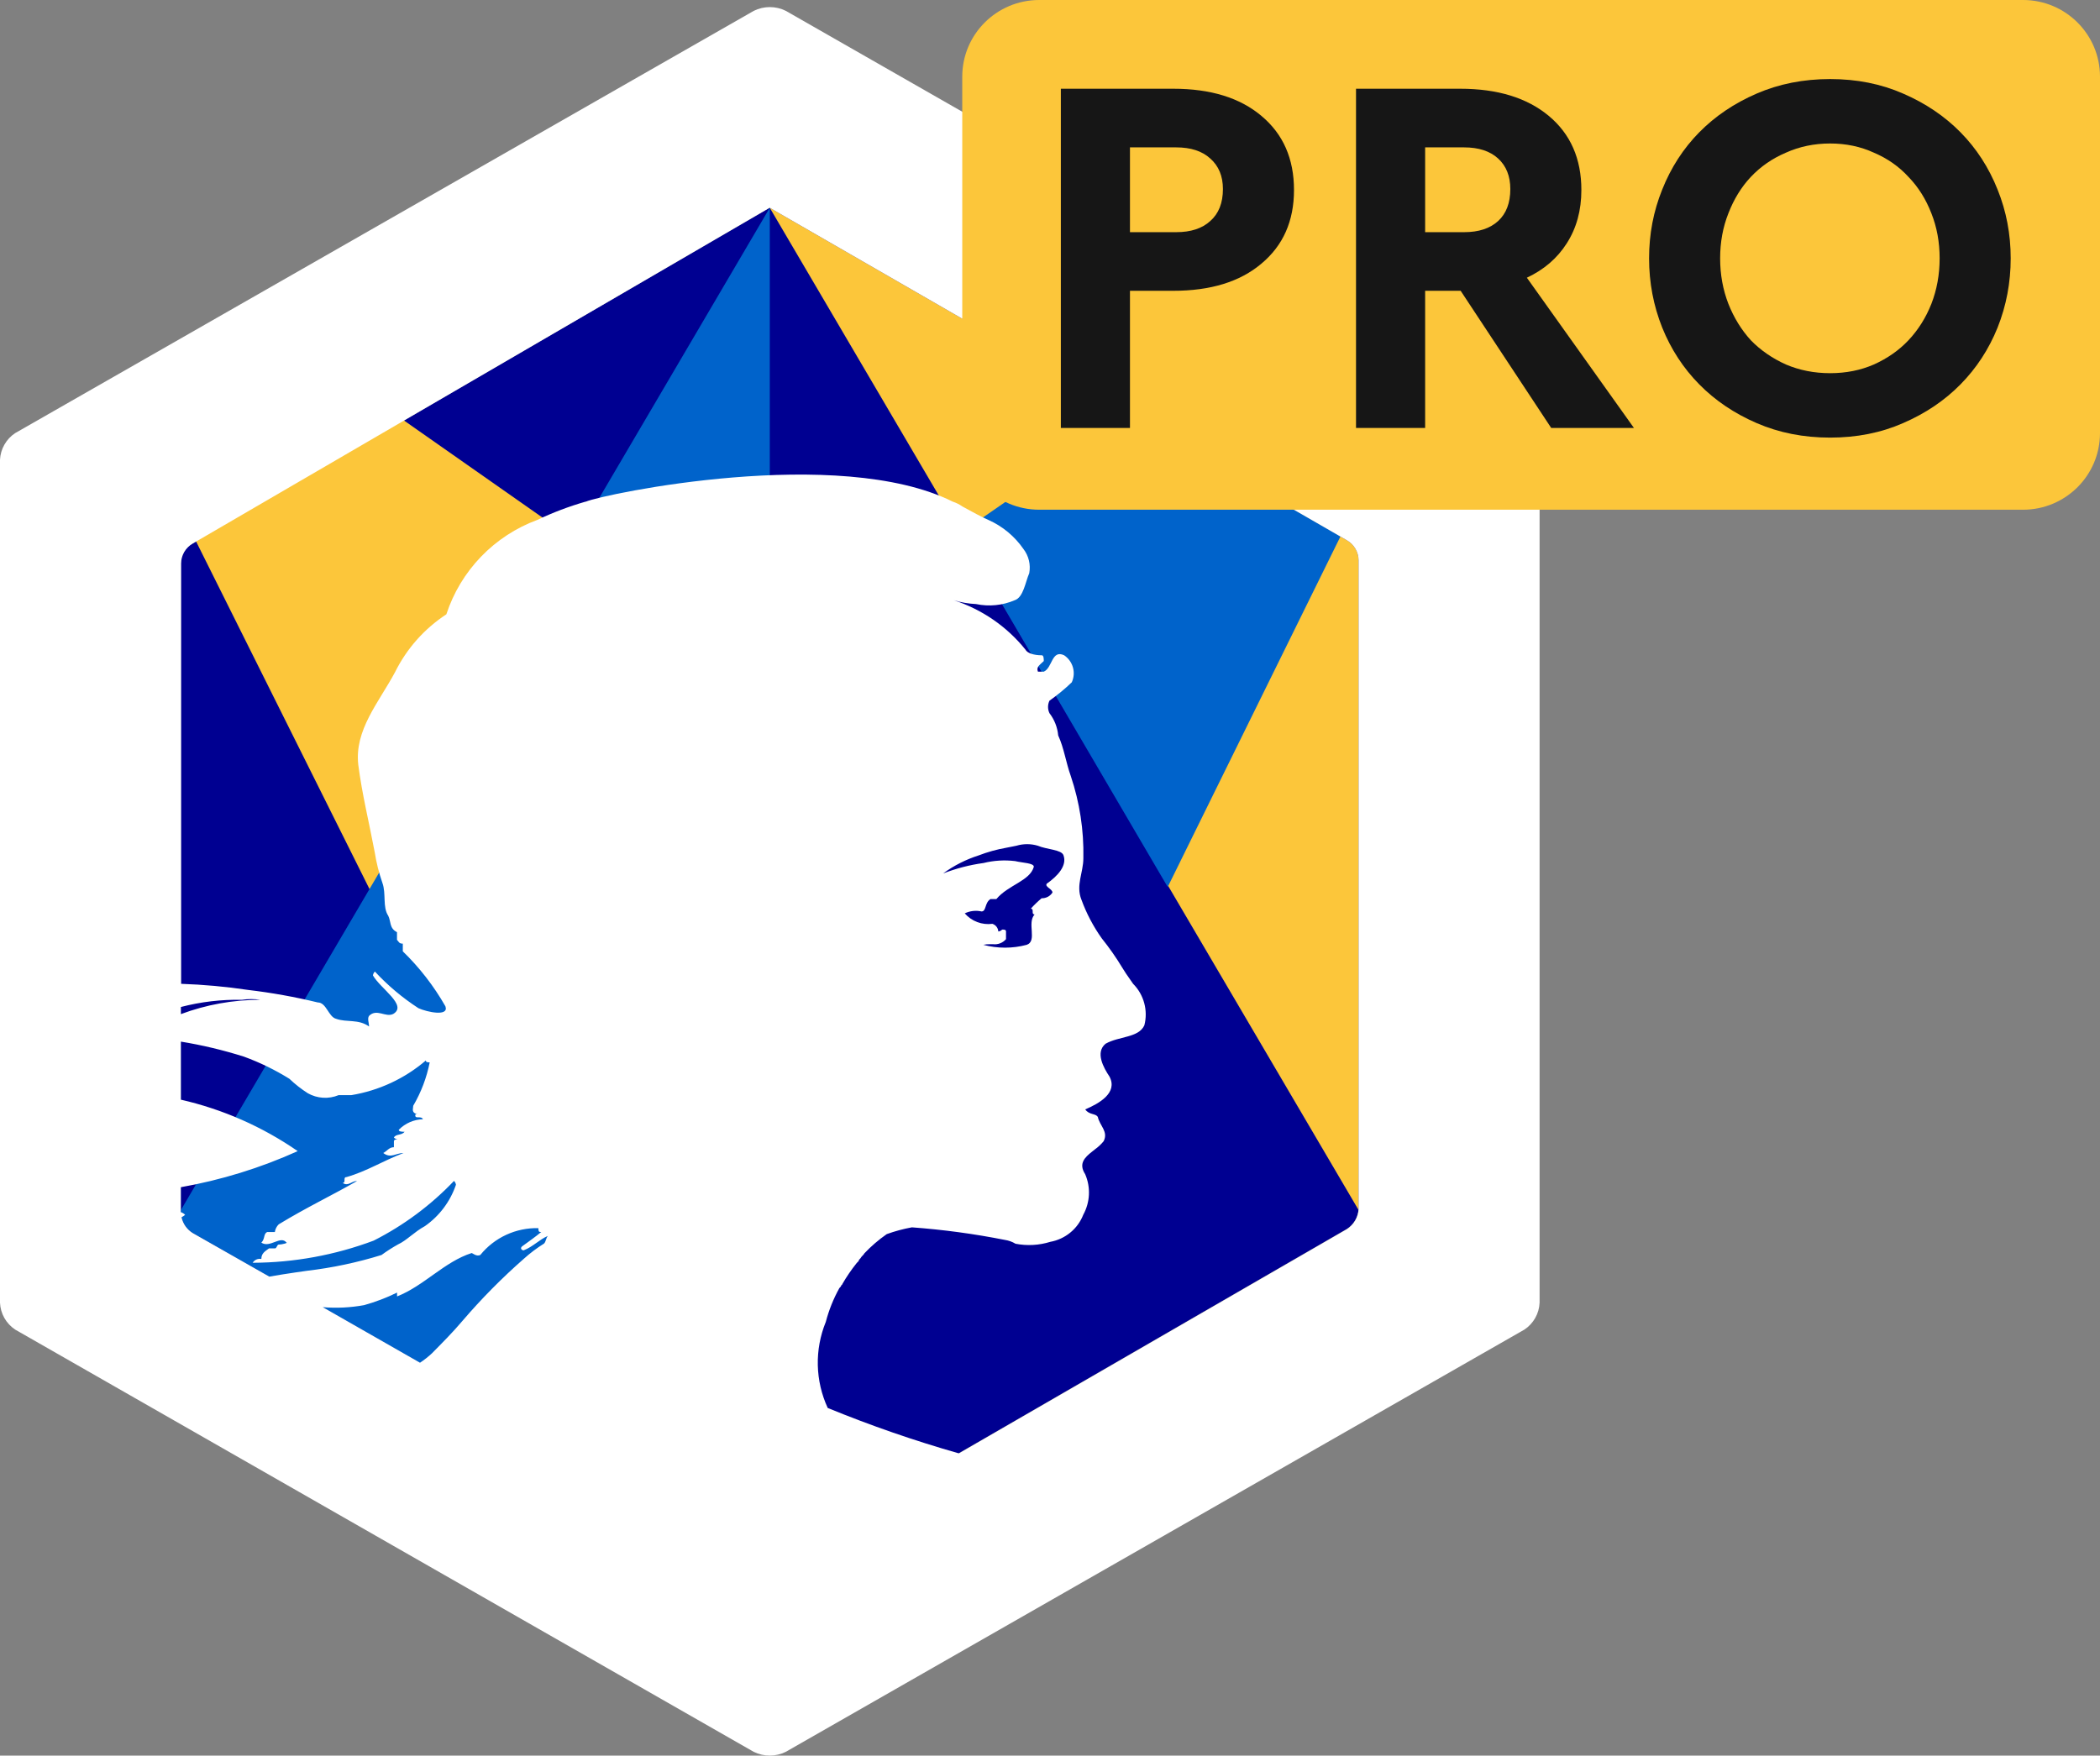 <svg width="116" height="97" viewBox="0 0 116 97" fill="none" xmlns="http://www.w3.org/2000/svg">
<rect x="0" y="0" width="116" height="97" fill="#808080" stroke="none"/>
<path d="M74.397 29.848L42.518 11.477L10.639 30.026C10.442 30.137 10.278 30.299 10.164 30.493C10.05 30.688 9.989 30.909 9.988 31.135V67.017C10.001 67.24 10.066 67.457 10.18 67.65C10.293 67.843 10.45 68.006 10.639 68.126L42.514 86.334L74.392 67.902C74.581 67.781 74.739 67.618 74.852 67.425C74.965 67.232 75.031 67.016 75.043 66.792V30.966C75.044 30.739 74.985 30.516 74.871 30.32C74.758 30.123 74.594 29.96 74.397 29.848Z" fill="#000091"/>
<path d="M31.128 30.906L20.436 49.173L10.747 29.748L22.207 23.157L31.751 29.848L31.128 30.906ZM75.045 66.856V30.953C75.045 30.727 74.985 30.506 74.87 30.311C74.756 30.117 74.592 29.956 74.394 29.846L42.518 11.477" fill="#FCC63A"/>
<path d="M9.993 66.856L42.522 11.477V86.344L10.639 68.126C10.45 68.006 10.293 67.843 10.18 67.65C10.066 67.457 10.001 67.24 9.988 67.017V31.135L9.993 66.856ZM62.441 22.956L74.046 29.636L64.502 49.008L53.048 29.454L62.441 22.956Z" fill="#0063CB"/>
<path d="M84.206 23.93L43.406 0.599C43.132 0.463 42.829 0.392 42.522 0.392C42.215 0.392 41.912 0.463 41.638 0.599L0.838 23.93C0.592 24.093 0.388 24.311 0.243 24.567C0.097 24.822 0.014 25.108 0 25.402V71.98C0.013 72.275 0.095 72.563 0.24 72.82C0.386 73.078 0.591 73.298 0.838 73.462L41.635 96.793C41.91 96.929 42.213 97 42.52 97C42.827 97 43.13 96.929 43.404 96.793L84.206 73.462C84.453 73.298 84.658 73.078 84.803 72.82C84.949 72.563 85.031 72.275 85.044 71.98V25.402C85.03 25.108 84.947 24.822 84.801 24.567C84.656 24.311 84.452 24.093 84.206 23.93ZM22.939 61.523H23.106C23.017 61.523 22.939 61.538 22.939 61.629C22.939 61.84 23.259 61.629 23.364 61.84C22.858 61.854 22.379 62.064 22.026 62.425C22.026 62.533 22.239 62.533 22.347 62.533C22.188 62.744 21.867 62.639 21.759 62.852C21.816 62.91 21.891 62.947 21.971 62.958C21.865 62.958 21.759 62.958 21.759 63.066V63.386C21.491 63.386 21.384 63.598 21.17 63.706C21.595 64.025 21.865 63.706 22.292 63.706C21.17 64.129 20.26 64.718 19.137 65.037C18.924 65.037 19.137 65.357 18.924 65.357C19.245 65.569 19.407 65.251 19.726 65.251C18.335 66.049 16.892 66.733 15.395 67.648C15.28 67.762 15.205 67.911 15.182 68.071H14.757C14.545 68.177 14.651 68.444 14.436 68.658C14.917 68.977 15.499 68.234 15.827 68.658C15.933 68.658 15.614 68.763 15.402 68.763C15.295 68.763 15.295 68.975 15.189 68.975H14.861C14.649 69.134 14.436 69.242 14.436 69.56C14.344 69.543 14.249 69.554 14.163 69.591C14.077 69.629 14.005 69.692 13.956 69.771C16.239 69.762 18.503 69.348 20.64 68.547C22.298 67.707 23.799 66.591 25.079 65.247C25.137 65.304 25.174 65.378 25.186 65.459C24.873 66.383 24.273 67.184 23.472 67.745C22.883 68.065 22.456 68.543 21.984 68.757C21.669 68.933 21.365 69.128 21.074 69.341C19.73 69.758 18.35 70.05 16.951 70.214L16.303 70.307C15.825 70.377 15.348 70.453 14.876 70.536L10.639 68.126C10.484 68.029 10.35 67.902 10.245 67.753C10.14 67.603 10.066 67.434 10.027 67.256C10.098 67.218 10.165 67.174 10.226 67.123C10.161 67.053 10.078 67.001 9.986 66.972V65.596C12.214 65.202 14.384 64.532 16.445 63.602C14.495 62.252 12.303 61.287 9.988 60.758V57.551C11.169 57.743 12.333 58.021 13.473 58.381C14.351 58.702 15.193 59.112 15.986 59.605C16.298 59.903 16.638 60.17 17.002 60.403C17.259 60.548 17.546 60.634 17.84 60.652C18.135 60.671 18.43 60.621 18.703 60.509H19.405C20.928 60.258 22.353 59.595 23.523 58.593C23.523 58.698 23.63 58.698 23.736 58.698C23.569 59.542 23.262 60.352 22.826 61.095C22.832 61.203 22.724 61.417 22.939 61.523ZM28.928 69.083C29.461 68.871 29.778 68.497 30.265 68.285C30.159 68.391 30.159 68.605 30.052 68.709C29.654 68.957 29.278 69.24 28.93 69.555C27.727 70.611 26.601 71.75 25.56 72.964C25.024 73.599 24.437 74.188 23.859 74.774C23.654 74.965 23.434 75.138 23.2 75.293L17.827 72.223C18.591 72.287 19.361 72.249 20.115 72.111C20.741 71.936 21.349 71.704 21.933 71.418V71.63C23.421 71.044 24.552 69.712 26.051 69.234C26.104 69.234 26.319 69.445 26.532 69.339C26.917 68.864 27.406 68.483 27.962 68.226C28.519 67.969 29.127 67.843 29.74 67.857C29.74 67.963 29.74 68.069 29.846 68.069H29.899C29.578 68.336 29.204 68.6 28.836 68.867C28.715 68.977 28.821 69.083 28.928 69.083ZM9.988 56.033V55.639C11.09 55.352 12.226 55.218 13.365 55.241C13.701 55.188 14.044 55.188 14.381 55.241C12.881 55.24 11.393 55.508 9.988 56.033ZM75.047 66.805C75.035 67.028 74.969 67.245 74.856 67.438C74.743 67.631 74.585 67.794 74.397 67.915L52.968 80.302C50.507 79.601 48.088 78.763 45.722 77.793C45.379 77.05 45.193 76.245 45.174 75.428C45.156 74.61 45.306 73.798 45.615 73.04C45.785 72.388 46.037 71.76 46.364 71.171C46.417 71.118 46.47 71.065 46.47 71.01C46.484 71.01 46.498 71.004 46.508 70.994C46.518 70.984 46.523 70.971 46.523 70.957C46.76 70.545 47.028 70.152 47.325 69.782L47.357 69.75L47.399 69.706L47.431 69.674C47.431 69.621 47.484 69.568 47.538 69.513C47.591 69.405 47.697 69.352 47.75 69.246C48.123 68.853 48.536 68.498 48.981 68.188C49.433 68.024 49.898 67.899 50.372 67.813C52.096 67.939 53.81 68.171 55.506 68.507C55.715 68.538 55.915 68.61 56.095 68.719C56.735 68.843 57.397 68.807 58.019 68.613C58.425 68.539 58.805 68.363 59.123 68.101C59.442 67.84 59.687 67.501 59.837 67.118C60.024 66.777 60.131 66.398 60.149 66.01C60.168 65.621 60.097 65.234 59.943 64.876C59.565 64.292 59.916 63.951 60.328 63.627L60.473 63.511C60.656 63.381 60.822 63.227 60.964 63.053C61.232 62.52 60.751 62.207 60.643 61.72C60.536 61.508 60.162 61.614 59.947 61.296C60.696 60.977 61.765 60.388 61.285 59.482C60.964 59.001 60.483 58.148 61.072 57.667C61.821 57.244 62.89 57.348 63.211 56.653C63.316 56.25 63.314 55.826 63.205 55.423C63.096 55.02 62.885 54.653 62.59 54.356L62.431 54.127C62.271 53.901 62.114 53.674 61.982 53.45C61.644 52.891 61.269 52.356 60.86 51.847C60.392 51.188 60.014 50.469 59.737 49.711C59.416 48.911 59.843 48.216 59.843 47.416C59.875 45.874 59.64 44.339 59.148 42.877C58.88 42.129 58.774 41.329 58.453 40.635C58.412 40.188 58.246 39.763 57.972 39.407C57.919 39.298 57.892 39.18 57.892 39.059C57.892 38.939 57.919 38.821 57.972 38.712C58.408 38.406 58.82 38.067 59.203 37.698C59.322 37.439 59.344 37.147 59.266 36.873C59.188 36.599 59.015 36.362 58.778 36.203C58.083 35.884 58.14 36.898 57.656 37.112H57.334C57.228 36.845 57.441 36.737 57.656 36.525C57.656 36.419 57.656 36.206 57.549 36.206C57.124 36.206 56.748 36.098 56.639 35.886C55.615 34.614 54.239 33.668 52.683 33.163C53.082 33.285 53.496 33.357 53.914 33.375C54.631 33.526 55.379 33.452 56.053 33.163C56.535 33.002 56.641 32.149 56.854 31.669C56.897 31.436 56.891 31.197 56.836 30.967C56.78 30.736 56.677 30.52 56.533 30.332C56.05 29.634 55.384 29.08 54.607 28.732C54.233 28.571 53.644 28.251 53.163 27.985C52.999 27.87 52.82 27.78 52.63 27.718C46.326 24.574 33.348 27.294 32.359 27.718H32.34C31.429 27.981 30.541 28.317 29.685 28.724C28.506 29.159 27.441 29.855 26.57 30.759C25.699 31.663 25.045 32.751 24.656 33.942C23.442 34.736 22.464 35.84 21.822 37.137C20.912 38.831 19.577 40.332 19.79 42.248C20.002 43.899 20.379 45.39 20.7 47.094C20.791 47.67 20.933 48.237 21.125 48.788C21.337 49.372 21.125 50.12 21.446 50.598C21.605 50.918 21.499 51.29 21.929 51.504V51.928C22.035 52.034 22.035 52.139 22.25 52.139V52.563C23.174 53.459 23.966 54.482 24.603 55.599C24.816 56.183 23.587 55.919 23.115 55.705C22.232 55.132 21.423 54.452 20.708 53.681C20.65 53.737 20.612 53.812 20.6 53.892C21.025 54.638 22.526 55.544 21.722 56.022C21.297 56.234 20.812 55.703 20.385 56.13C20.279 56.289 20.385 56.503 20.385 56.715C19.796 56.291 19.156 56.503 18.567 56.291C18.142 56.185 18.032 55.387 17.551 55.387C16.283 55.079 14.997 54.848 13.701 54.695C12.476 54.512 11.241 54.4 10.003 54.358V31.135C10.004 30.909 10.065 30.688 10.179 30.493C10.293 30.299 10.457 30.137 10.654 30.026L42.518 11.477L74.397 29.848C74.593 29.959 74.757 30.12 74.871 30.315C74.986 30.51 75.046 30.732 75.047 30.957V66.805ZM58.136 49.315C58.072 49.415 57.983 49.496 57.878 49.551C57.773 49.606 57.655 49.634 57.536 49.631C57.324 49.809 57.123 50.002 56.937 50.209C57.15 50.209 56.937 50.524 57.15 50.524C56.714 50.996 57.313 51.993 56.714 52.203C55.929 52.413 55.102 52.413 54.318 52.203C54.434 52.178 54.553 52.167 54.673 52.169H54.853C54.987 52.185 55.122 52.168 55.247 52.119C55.372 52.07 55.483 51.992 55.57 51.89V51.466C55.57 51.36 55.461 51.36 55.357 51.36C55.301 51.42 55.226 51.457 55.145 51.466C55.139 51.371 55.105 51.279 55.047 51.204C54.988 51.128 54.908 51.072 54.817 51.043C54.535 51.08 54.247 51.047 53.98 50.946C53.714 50.845 53.477 50.68 53.291 50.465C53.579 50.327 53.906 50.289 54.218 50.359C54.49 50.359 54.381 49.887 54.709 49.677H55.036C55.689 48.89 56.888 48.68 57.107 47.892C57.107 47.681 56.508 47.681 56.072 47.577C55.489 47.506 54.898 47.542 54.328 47.683C53.563 47.788 52.813 47.982 52.094 48.261C52.69 47.825 53.352 47.489 54.056 47.264C54.55 47.074 55.061 46.932 55.583 46.84L55.863 46.785L56.146 46.728C56.532 46.613 56.943 46.613 57.328 46.728C57.819 46.94 58.636 46.94 58.744 47.253C58.957 47.831 58.417 48.407 57.819 48.828C57.698 49 58.136 49.114 58.136 49.315Z" fill="white"/>
<path d="M53.153 4.234C53.153 1.896 55.056 0 57.405 0H111.748C114.096 0 116 1.896 116 4.234V23.928C116 26.267 114.096 28.163 111.748 28.163H57.405C55.056 28.163 53.153 26.267 53.153 23.928V4.234Z" fill="#FCC63A"/>
<path d="M58.599 23.644V4.903H64.81C66.871 4.903 68.493 5.403 69.676 6.402C70.877 7.402 71.478 8.767 71.478 10.499C71.478 12.212 70.877 13.569 69.676 14.568C68.493 15.568 66.871 16.067 64.81 16.067H62.417V23.644H58.599ZM64.971 8.143H62.417V12.828H64.971C65.778 12.828 66.405 12.623 66.853 12.212C67.319 11.802 67.552 11.213 67.552 10.445C67.552 9.731 67.319 9.169 66.853 8.758C66.405 8.348 65.778 8.143 64.971 8.143Z" fill="#161616"/>
<path d="M74.904 23.644V4.903H80.657C82.719 4.903 84.35 5.403 85.55 6.402C86.751 7.402 87.352 8.767 87.352 10.499C87.352 11.623 87.083 12.605 86.545 13.444C86.025 14.265 85.29 14.898 84.341 15.344L90.255 23.644H85.685L80.684 16.067H78.722V23.644H74.904ZM80.872 8.143H78.722V12.828H80.872C81.679 12.828 82.306 12.623 82.754 12.212C83.202 11.802 83.427 11.213 83.427 10.445C83.427 9.731 83.202 9.169 82.754 8.758C82.306 8.348 81.679 8.143 80.872 8.143Z" fill="#161616"/>
<path d="M101.093 4.368C102.563 4.368 103.907 4.635 105.126 5.171C106.362 5.706 107.42 6.42 108.298 7.313C109.176 8.205 109.858 9.258 110.342 10.472C110.825 11.668 111.067 12.935 111.067 14.274C111.067 15.612 110.825 16.888 110.342 18.102C109.858 19.298 109.176 20.342 108.298 21.234C107.42 22.127 106.362 22.841 105.126 23.376C103.907 23.912 102.563 24.179 101.093 24.179C99.623 24.179 98.27 23.912 97.033 23.376C95.797 22.841 94.739 22.127 93.861 21.234C92.983 20.342 92.302 19.298 91.818 18.102C91.334 16.888 91.092 15.612 91.092 14.274C91.092 12.935 91.334 11.668 91.818 10.472C92.302 9.258 92.983 8.205 93.861 7.313C94.739 6.42 95.797 5.706 97.033 5.171C98.27 4.635 99.623 4.368 101.093 4.368ZM101.093 20.619C101.971 20.619 102.778 20.458 103.513 20.137C104.265 19.797 104.902 19.351 105.422 18.798C105.959 18.227 106.38 17.558 106.685 16.79C106.99 16.005 107.142 15.166 107.142 14.274C107.142 13.381 106.99 12.551 106.685 11.784C106.38 10.998 105.959 10.329 105.422 9.776C104.902 9.205 104.265 8.758 103.513 8.437C102.778 8.098 101.971 7.928 101.093 7.928C100.215 7.928 99.399 8.098 98.646 8.437C97.894 8.758 97.248 9.205 96.711 9.776C96.191 10.329 95.779 10.998 95.474 11.784C95.169 12.551 95.017 13.381 95.017 14.274C95.017 15.166 95.169 16.005 95.474 16.79C95.779 17.558 96.191 18.227 96.711 18.798C97.248 19.351 97.894 19.797 98.646 20.137C99.399 20.458 100.215 20.619 101.093 20.619Z" fill="#161616"/>
</svg>
